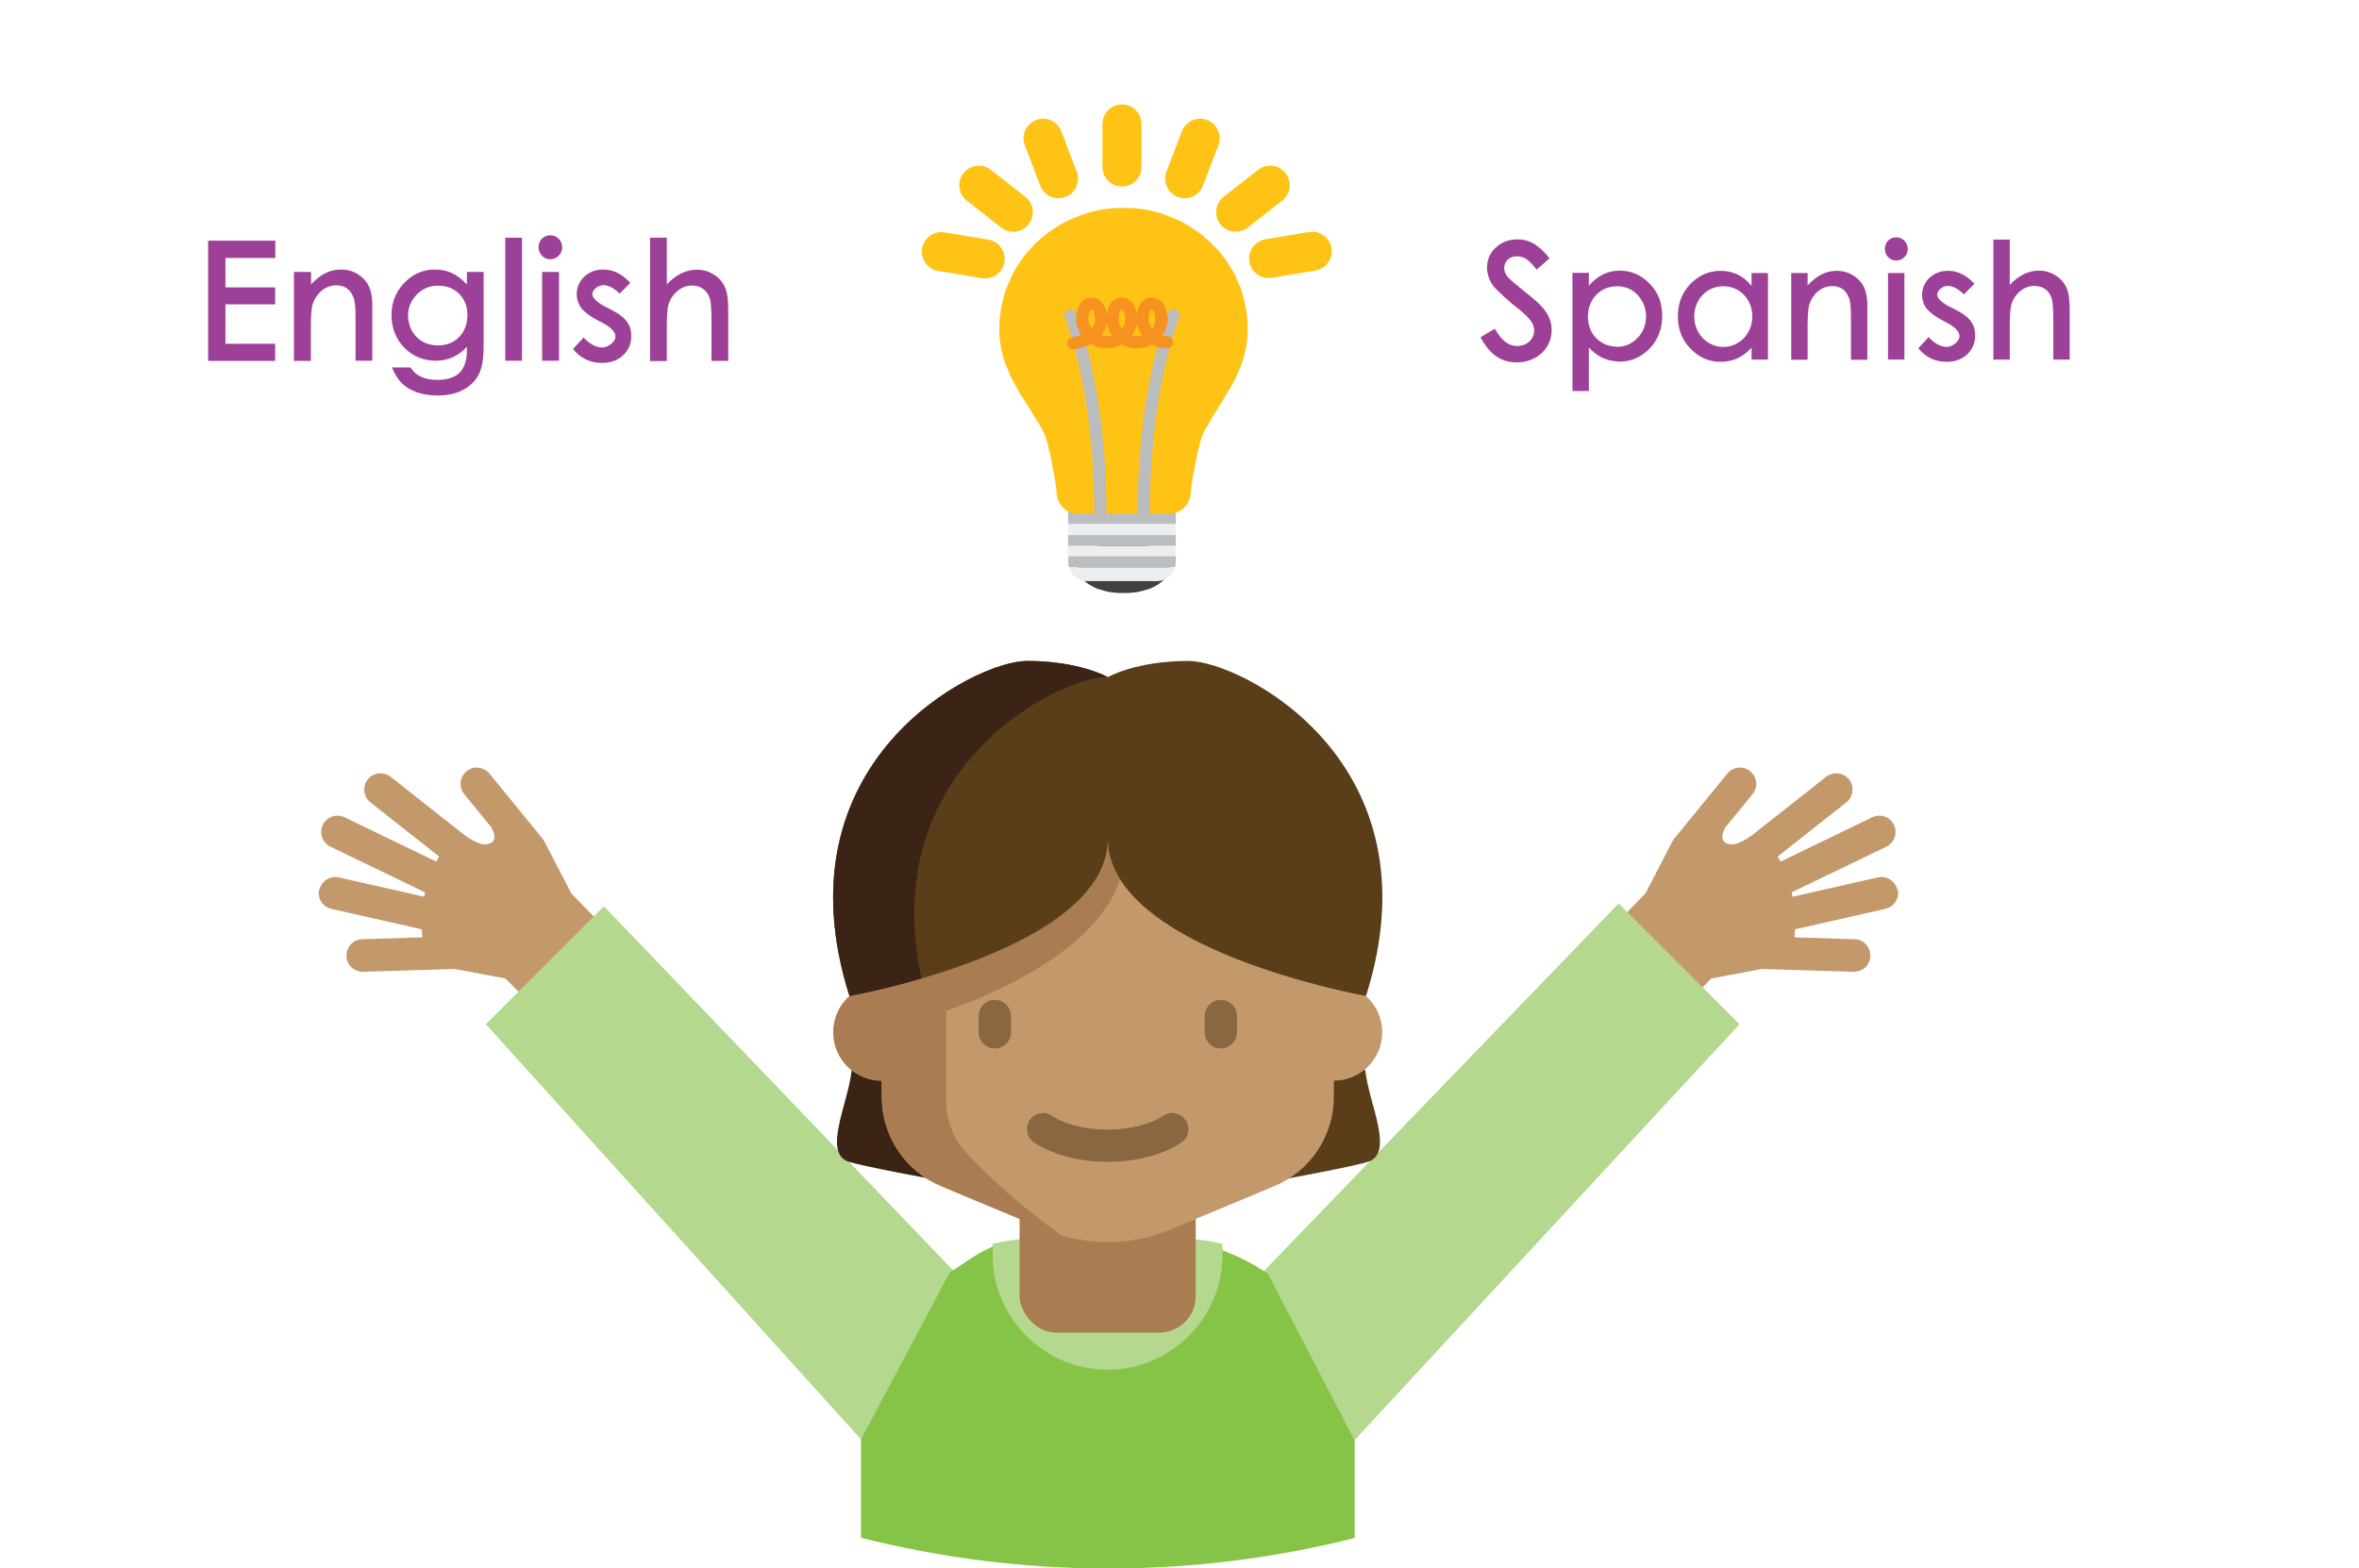 <?xml version="1.0" encoding="UTF-8"?>
<svg id="Layer_2" data-name="Layer 2" xmlns="http://www.w3.org/2000/svg" xmlns:xlink="http://www.w3.org/1999/xlink" viewBox="0 0 126.72 84.26">
  <defs>
    <style>
      .cls-1 {
        fill: #c3996c;
      }

      .cls-1, .cls-2, .cls-3, .cls-4, .cls-5, .cls-6, .cls-7, .cls-8, .cls-9, .cls-10, .cls-11, .cls-12, .cls-13, .cls-14 {
        stroke-width: 0px;
      }

      .cls-2 {
        fill: #9d4098;
      }

      .cls-3 {
        fill: #8a6741;
      }

      .cls-4 {
        fill: #414142;
      }

      .cls-5 {
        fill: #a97d51;
      }

      .cls-6 {
        fill: #eceeef;
      }

      .cls-7 {
        fill: #3b2416;
      }

      .cls-15 {
        stroke: #babcbe;
      }

      .cls-15, .cls-16, .cls-17 {
        fill: none;
        stroke-linecap: round;
      }

      .cls-15, .cls-17 {
        stroke-linejoin: round;
        stroke-width: .65px;
      }

      .cls-8 {
        fill: #5a3e19;
      }

      .cls-9 {
        fill: #bbbec0;
      }

      .cls-10 {
        filter: url(#drop-shadow-2);
      }

      .cls-10, .cls-11 {
        fill: #fff;
      }

      .cls-11 {
        filter: url(#drop-shadow-1);
      }

      .cls-16 {
        stroke: #ffc316;
        stroke-miterlimit: 10;
        stroke-width: 2.1px;
      }

      .cls-12 {
        fill: #85c446;
      }

      .cls-13 {
        fill: #ffc316;
      }

      .cls-14 {
        fill: #b4d88e;
      }

      .cls-17 {
        stroke: #f59220;
      }
    </style>
    <filter id="drop-shadow-1" filterUnits="userSpaceOnUse">
      <feOffset dx="3" dy="3"/>
      <feGaussianBlur result="blur" stdDeviation="2"/>
      <feFlood flood-color="#231f20" flood-opacity=".1"/>
      <feComposite in2="blur" operator="in"/>
      <feComposite in="SourceGraphic"/>
    </filter>
    <filter id="drop-shadow-2" filterUnits="userSpaceOnUse">
      <feOffset dx="3" dy="3"/>
      <feGaussianBlur result="blur-2" stdDeviation="2"/>
      <feFlood flood-color="#231f20" flood-opacity=".1"/>
      <feComposite in2="blur-2" operator="in"/>
      <feComposite in="SourceGraphic"/>
    </filter>
  </defs>
  <g id="Layer_1-2" data-name="Layer 1">
    <g>
      <g>
        <polygon class="cls-4" points="60.35 29.09 60.35 29.09 60.6 29.11 60.85 29.12 61.09 29.16 61.31 29.2 61.53 29.27 61.74 29.33 61.93 29.41 62.11 29.49 62.26 29.6 62.41 29.71 62.53 29.83 62.64 29.95 62.72 30.07 62.78 30.2 62.82 30.34 62.83 30.48 62.83 30.48 62.82 30.62 62.78 30.76 62.72 30.89 62.64 31.02 62.53 31.14 62.41 31.25 62.26 31.37 62.11 31.46 61.93 31.56 61.74 31.64 61.53 31.7 61.31 31.76 61.09 31.81 60.85 31.84 60.6 31.86 60.35 31.86 60.35 31.86 60.11 31.86 59.86 31.84 59.61 31.81 59.39 31.76 59.18 31.7 58.97 31.64 58.78 31.56 58.6 31.46 58.45 31.37 58.3 31.25 58.18 31.14 58.07 31.02 57.98 30.89 57.93 30.76 57.89 30.62 57.87 30.48 57.87 30.48 57.89 30.34 57.93 30.2 57.98 30.07 58.07 29.95 58.18 29.83 58.3 29.71 58.45 29.6 58.6 29.49 58.78 29.41 58.97 29.33 59.18 29.27 59.39 29.2 59.61 29.16 59.86 29.12 60.11 29.11 60.35 29.09 60.35 29.09 60.35 29.09"/>
        <polygon class="cls-6" points="57.38 29.32 63.16 29.32 63.16 29.91 57.38 29.91 57.38 29.32 57.38 29.32"/>
        <polygon class="cls-9" points="57.38 30.23 57.38 30.23 57.39 30.36 57.42 30.48 63.12 30.48 63.12 30.48 63.15 30.36 63.16 30.23 63.16 29.89 57.38 29.89 57.38 30.23 57.38 30.23 57.38 30.23"/>
        <polygon class="cls-6" points="58.41 31.22 62.15 31.22 62.15 31.22 62.33 31.21 62.49 31.16 62.64 31.09 62.78 31.01 62.89 30.9 63 30.77 63.08 30.64 63.14 30.48 57.44 30.48 57.44 30.48 57.49 30.64 57.56 30.77 57.65 30.9 57.78 31.01 57.92 31.09 58.07 31.16 58.23 31.21 58.41 31.22 58.41 31.22 58.41 31.22"/>
        <polygon class="cls-9" points="57.38 28.73 63.16 28.73 63.16 29.32 57.38 29.32 57.38 28.73 57.38 28.73"/>
        <polygon class="cls-9" points="57.38 26.98 63.16 26.98 63.16 28.16 57.38 28.16 57.38 26.98 57.38 26.98"/>
        <polygon class="cls-6" points="57.38 28.16 63.16 28.16 63.16 28.75 57.38 28.75 57.38 28.16 57.38 28.16"/>
        <polygon class="cls-13" points="67.03 17.64 67.03 17.64 67.01 17.31 66.99 16.99 66.94 16.66 66.89 16.34 66.81 16.03 66.73 15.73 66.62 15.42 66.49 15.13 66.37 14.83 66.22 14.55 66.05 14.29 65.89 14.02 65.7 13.77 65.51 13.53 65.29 13.29 65.07 13.06 64.83 12.85 64.6 12.65 64.34 12.45 64.08 12.28 63.81 12.1 63.53 11.94 63.25 11.81 62.94 11.68 62.64 11.56 62.34 11.45 62.03 11.37 61.7 11.29 61.37 11.24 61.04 11.2 60.7 11.17 60.35 11.17 60.35 11.17 60.01 11.17 59.67 11.2 59.34 11.24 59.01 11.29 58.68 11.37 58.37 11.45 58.07 11.56 57.76 11.68 57.46 11.81 57.18 11.94 56.9 12.1 56.63 12.28 56.37 12.45 56.11 12.65 55.87 12.85 55.64 13.06 55.42 13.29 55.2 13.53 55.01 13.77 54.82 14.02 54.65 14.29 54.49 14.55 54.34 14.83 54.22 15.13 54.09 15.42 53.98 15.73 53.9 16.03 53.82 16.34 53.76 16.66 53.72 16.99 53.69 17.31 53.68 17.64 53.68 17.64 53.69 18.07 53.74 18.47 53.8 18.84 53.9 19.2 54.01 19.55 54.15 19.89 54.28 20.21 54.45 20.53 54.63 20.85 54.8 21.16 55.2 21.78 55.6 22.44 55.81 22.77 56.01 23.12 56.01 23.12 56.08 23.28 56.16 23.46 56.23 23.69 56.3 23.94 56.44 24.5 56.54 25.07 56.64 25.6 56.71 26.04 56.76 26.47 56.76 26.47 56.76 26.59 56.79 26.7 56.82 26.8 56.86 26.91 56.9 27 56.97 27.11 57.02 27.19 57.11 27.27 57.19 27.35 57.28 27.42 57.38 27.47 57.48 27.51 57.59 27.55 57.7 27.58 57.81 27.6 57.93 27.6 62.79 27.6 62.79 27.6 62.92 27.6 63.03 27.58 63.14 27.55 63.25 27.51 63.34 27.47 63.44 27.42 63.53 27.35 63.61 27.27 63.68 27.19 63.75 27.11 63.82 27 63.86 26.91 63.9 26.8 63.93 26.7 63.96 26.59 63.96 26.47 63.96 26.47 64.01 26.04 64.08 25.6 64.18 25.07 64.29 24.5 64.42 23.94 64.49 23.69 64.56 23.46 64.64 23.28 64.71 23.12 64.71 23.12 64.92 22.77 65.11 22.44 65.52 21.78 65.9 21.16 66.08 20.85 66.26 20.53 66.42 20.21 66.56 19.89 66.7 19.55 66.81 19.2 66.9 18.84 66.97 18.47 67.01 18.07 67.03 17.64 67.03 17.64 67.03 17.64"/>
        <path class="cls-15" d="M59.11,27.6c0-6.8-1.6-10.65-1.6-10.65"/>
        <path class="cls-15" d="M61.44,27.6c0-6.8,1.6-10.65,1.6-10.65"/>
        <path class="cls-17" d="M60.78,17.11c0,.71-.59,1.28-1.32,1.28s-1.32-.57-1.32-1.28c0-.22.07-.8.49-.8s.52.56.52.8c0,.81-.69,1.21-1.5,1.33"/>
        <path class="cls-17" d="M62.4,17.11c0,.71-.59,1.28-1.32,1.28s-1.32-.57-1.32-1.28c0-.22.07-.8.49-.8s.52.56.52.8"/>
        <path class="cls-17" d="M62.7,18.39c-.73,0-1.32-.57-1.32-1.28,0-.22.07-.8.49-.8s.52.56.52.8"/>
        <line class="cls-16" x1="60.27" y1="8.97" x2="60.27" y2="6.66"/>
        <line class="cls-16" x1="63.64" y1="9.6" x2="64.47" y2="7.43"/>
        <line class="cls-16" x1="66.38" y1="11.4" x2="68.23" y2="9.95"/>
        <line class="cls-16" x1="68.15" y1="13.89" x2="70.49" y2="13.5"/>
        <line class="cls-16" x1="52.92" y1="13.91" x2="50.57" y2="13.52"/>
        <line class="cls-16" x1="54.43" y1="11.4" x2="52.58" y2="9.95"/>
        <line class="cls-16" x1="56.86" y1="9.6" x2="56.03" y2="7.43"/>
      </g>
      <path class="cls-11" d="M111.48,3.03h-31.24c-3.37,0-6.09,2.97-6.09,6.64v14.5c0,3.67,2.73,6.64,6.09,6.64h2.32l-2.24,6.64c-.37,1.1.04,1.44.92.77l9.69-7.41h20.55c3.37,0,6.09-2.97,6.09-6.64v-14.5c0-3.67-2.73-6.64-6.09-6.64Z"/>
      <path class="cls-10" d="M9.11,3.03h31.24c3.37,0,6.09,2.97,6.09,6.64v14.5c0,3.67-2.73,6.64-6.09,6.64h-2.32s2.24,6.64,2.24,6.64c.37,1.1-.04,1.44-.92.77l-9.69-7.41H9.11c-3.37,0-6.09-2.97-6.09-6.64v-14.5c0-3.67,2.73-6.64,6.09-6.64Z"/>
      <path class="cls-1" d="M101.92,47.8c-.11-.47-.58-.77-1.05-.66l-4.58,1.04-.04-.24,5.08-2.45c.43-.21.62-.73.41-1.17-.21-.44-.73-.62-1.17-.41l-4.92,2.38-.16-.27,3.69-2.91c.38-.3.44-.85.15-1.23-.3-.38-.85-.44-1.23-.15l-3.98,3.14c-.79.55-1.04.52-1.31.46-.26-.06-.44-.34-.11-.9l1.44-1.76c.31-.37.25-.92-.12-1.23-.37-.31-.92-.25-1.23.12l-2.85,3.49s-.07.1-.1.15l-1.45,2.8-1.86,1.91-.02.02-.03.03-.15.15s-.03.03-.04.05l-15.52,16.54,3.11,7.56,17.28-20.91.77-.78,2.72-.51,4.92.15c.48.01.89-.36.9-.85s-.36-.89-.85-.9l-3.22-.1.02-.43,4.86-1.1c.47-.11.77-.57.66-1.05Z"/>
      <path class="cls-1" d="M17.16,47.8c.11-.47.58-.77,1.05-.66l4.58,1.04.04-.24-5.08-2.45c-.43-.21-.62-.73-.41-1.17.21-.44.73-.62,1.17-.41l4.92,2.38.16-.27-3.69-2.91c-.38-.3-.44-.85-.15-1.23.3-.38.85-.44,1.23-.15l3.98,3.14c.79.55,1.04.52,1.31.46.26-.06.44-.34.11-.9l-1.44-1.76c-.31-.37-.25-.92.12-1.23.37-.31.92-.25,1.23.12l2.85,3.49s.07.1.1.15l1.45,2.8,1.86,1.91.02.02.03.03.15.15s.03.03.04.05l15.52,16.54-3.11,7.56-17.28-20.91-.77-.78-2.72-.51-4.92.15c-.48.01-.89-.36-.9-.85-.01-.48.36-.89.85-.9l3.22-.1-.02-.43-4.86-1.1c-.47-.11-.77-.57-.66-1.05Z"/>
      <polygon class="cls-14" points="72.76 77.38 58.37 78.16 86.95 48.54 93.44 55.03 72.76 77.38"/>
      <polygon class="cls-14" points="32.44 48.69 26.1 55.03 46.25 77.33 60.7 78.16 32.44 48.69"/>
      <path class="cls-12" d="M62.03,66.53h-6.22c-2.21,0-3.09.69-4.8,1.85l-4.76,8.96v5.28c4.25,1.07,8.7,1.65,13.28,1.65s9-.57,13.24-1.64v-5.23l-4.66-8.96c-1.74-1.2-3.82-1.9-6.08-1.9Z"/>
      <path class="cls-14" d="M59.5,73.59h0c3.4,0,6.17-2.78,6.17-6.17v-.59c-.8-.19-1.62-.3-2.47-.3h-7.41c-.85,0-1.68.11-2.47.3v.59c0,3.4,2.78,6.17,6.17,6.17Z"/>
      <rect class="cls-5" x="54.77" y="58.6" width="9.46" height="13" rx="1.96" ry="1.96"/>
      <path class="cls-7" d="M45.75,57.5c-.17,1.73-1.59,4.46-.15,4.92,1.44.46,13.12,2.49,13.12,2.49l-1.7-10.22-11.26,2.81Z"/>
      <path class="cls-8" d="M73.34,57.5c.17,1.73,1.59,4.46.15,4.92-1.44.46-13.12,2.49-13.12,2.49l1.7-10.22,11.27,2.81Z"/>
      <path class="cls-1" d="M71.66,52.86v-1.74c0-2.39-1.94-6.07-4.34-6.07h-15.61c-2.39,0-4.34,3.68-4.34,6.07v1.74c-1.44,0-2.6,1.16-2.6,2.6s1.16,2.6,2.6,2.6v.87c0,2.1,1.26,4,3.2,4.8l5.6,2.34c1.06.44,2.19.67,3.34.67s2.28-.23,3.33-.67l5.61-2.34c1.94-.81,3.2-2.7,3.2-4.8v-.87c1.44,0,2.6-1.16,2.6-2.6s-1.16-2.6-2.6-2.6"/>
      <path class="cls-3" d="M53.44,56.33h0c-.48,0-.87-.39-.87-.87v-.87c0-.48.39-.87.87-.87s.87.39.87.87v.87c0,.48-.39.87-.87.87"/>
      <path class="cls-3" d="M65.58,56.33h0c-.48,0-.87-.39-.87-.87v-.87c0-.48.39-.87.87-.87s.87.39.87.87v.87c0,.48-.39.87-.87.87"/>
      <path class="cls-3" d="M59.51,62.42c-1.54,0-2.98-.38-3.96-1.04-.4-.27-.5-.81-.23-1.2.27-.4.81-.5,1.2-.23.68.46,1.8.74,2.98.74s2.3-.28,2.98-.74c.4-.27.94-.17,1.21.23.27.4.17.94-.23,1.2-.97.66-2.42,1.04-3.96,1.04"/>
      <path class="cls-5" d="M60.37,46.07l-1.08-1.45c-2.57,5.85-9.41,6.89-11.93,7.02v1.22c-1.44,0-2.6,1.16-2.6,2.6s1.16,2.6,2.6,2.6v.87c0,2.1,1.26,4,3.2,4.8l5.6,2.34c.27.11.55.21.84.3-2.48-1.81-4.13-3.39-5.09-4.43-.7-.75-1.08-1.75-1.08-2.78v-4.85c2.46-.86,9.3-3.65,9.53-8.24"/>
      <path class="cls-8" d="M63.84,35.51c-2.82,0-4.33.87-4.33.87,0,0-1.52-.87-4.34-.87s-13.52,5.43-9.54,18c0,0,13.88-2.46,13.88-8.46,0,6,13.87,8.46,13.87,8.46,3.98-12.58-6.72-18-9.54-18"/>
      <path class="cls-7" d="M59.51,36.38h0s-1.52-.87-4.34-.87-13.52,5.43-9.54,18c0,0,1.68-.3,3.87-.94-2.45-11.28,7.32-16.19,10.01-16.2"/>
      <g>
        <path class="cls-2" d="M11.18,12.93h3.61v.93h-2.68v1.58h2.67v.91h-2.67v2.12h2.67v.92h-3.6v-6.45Z"/>
        <path class="cls-2" d="M15.8,14.61h.91v.67c.52-.56,1.02-.8,1.61-.8.33,0,.63.08.9.25.13.08.25.18.36.3.25.27.4.66.42,1.25,0,.18,0,.36,0,.56v2.54h-.9v-2.18c0-.85-.04-1.14-.19-1.38-.16-.33-.46-.49-.85-.49-.64,0-1.13.5-1.29,1.1-.04.2-.07.58-.07,1.13v1.83h-.91v-4.77Z"/>
        <path class="cls-2" d="M25.07,14.61h.91v3.69c0,.75,0,1.56-.45,2.11s-1.12.84-2.01.84c-.43,0-.81-.06-1.14-.18-.65-.23-1.05-.63-1.32-1.33h.99c.3.46.76.67,1.44.67,1.29,0,1.63-.73,1.59-1.78-.45.5-1.02.75-1.68.75-.62,0-1.2-.22-1.64-.66-.49-.47-.73-1.09-.73-1.82s.31-1.38.83-1.84c.41-.37.93-.58,1.48-.58.67,0,1.2.22,1.74.8v-.67ZM21.92,16.93c0,.94.66,1.63,1.61,1.63s1.58-.69,1.58-1.64-.69-1.58-1.57-1.57c-.87-.03-1.62.72-1.62,1.58Z"/>
        <path class="cls-2" d="M27.14,12.77h.9v6.61h-.9v-6.61Z"/>
        <path class="cls-2" d="M30.2,13.29c0,.35-.29.64-.64.64s-.63-.29-.63-.65.27-.64.63-.64.64.29.64.65ZM29.12,14.61h.91v4.77h-.91v-4.77Z"/>
        <path class="cls-2" d="M33.29,15.78c-.31-.31-.61-.46-.89-.46-.25,0-.58.24-.58.48,0,.32.55.61.89.78.75.37,1.2.72,1.2,1.48,0,.4-.14.75-.44,1.03-.3.28-.67.41-1.14.41-.62,0-1.17-.26-1.55-.75l.57-.62c.3.34.67.54,1,.54.31,0,.71-.31.71-.58,0-.34-.4-.6-.84-.82-.45-.22-.77-.46-.98-.7-.17-.23-.26-.49-.26-.77,0-.35.14-.69.4-.93.28-.26.61-.39,1.03-.39.53,0,1.03.25,1.45.72l-.58.58Z"/>
        <path class="cls-2" d="M34.92,12.77h.9v2.51c.49-.52,1.02-.79,1.61-.79.33,0,.63.08.9.25.51.31.74.8.77,1.42.02.22.02.47.02.74v2.49h-.9v-2.18c0-.55-.03-.92-.07-1.11-.12-.47-.48-.76-.97-.76-.63,0-1.13.49-1.29,1.09-.04.19-.07.58-.07,1.14v1.83h-.9v-6.61Z"/>
      </g>
      <g>
        <path class="cls-2" d="M82.54,14.48c-.31-.39-.58-.71-1.05-.71-.67,0-.91.71-.45,1.16.09.11.37.34.84.72.39.31.65.53.8.68.5.49.67.92.67,1.41,0,1.02-.85,1.73-1.86,1.73-.83,0-1.45-.39-1.96-1.35l.77-.46c.35.63.74.93,1.19.93.8,0,1.17-.78.74-1.35-.12-.18-.37-.41-.71-.69-.45-.33-1.17-1-1.33-1.22-.44-.64-.43-1.48.15-2.02.31-.29.7-.45,1.17-.45.61,0,1.11.25,1.73,1.02l-.69.6Z"/>
        <path class="cls-2" d="M85.35,14.67v.68c.46-.53,1-.81,1.66-.81.63,0,1.17.24,1.61.71.46.46.67,1.04.67,1.73s-.23,1.27-.67,1.74c-.46.47-.99.71-1.62.71-.07,0-.13,0-.19-.02-.56-.04-1.04-.28-1.46-.74v2.34h-.88v-6.35h.88ZM85.3,17c0,.51.17.93.52,1.24.3.26.67.39,1.09.39s.76-.18,1.05-.47c.31-.31.46-.71.46-1.16s-.17-.85-.46-1.16c-.3-.32-.67-.46-1.1-.46-.91,0-1.56.71-1.56,1.62Z"/>
        <path class="cls-2" d="M94.09,14.67h.88v4.65h-.88v-.64c-.48.52-1.02.76-1.66.76s-1.17-.24-1.62-.71c-.46-.47-.68-1.05-.68-1.74s.23-1.27.67-1.73c.46-.47,1-.71,1.63-.71.67,0,1.22.27,1.66.81v-.68ZM91.01,17c0,.88.67,1.64,1.56,1.64s1.56-.74,1.56-1.64-.65-1.62-1.56-1.62-1.56.74-1.56,1.62Z"/>
        <path class="cls-2" d="M96.22,14.67h.88v.66c.51-.54.99-.78,1.57-.78.32,0,.61.08.88.25.13.08.25.18.35.29.25.26.39.64.41,1.22,0,.17,0,.35,0,.54v2.48h-.88v-2.13c0-.83-.04-1.11-.18-1.35-.16-.32-.45-.48-.83-.48-.62,0-1.1.49-1.25,1.07-.04.19-.07.56-.07,1.1v1.79h-.88v-4.65Z"/>
        <path class="cls-2" d="M102.48,13.38c0,.34-.28.62-.62.62s-.61-.28-.61-.63.26-.62.61-.62.62.28.62.63ZM101.42,14.67h.88v4.65h-.88v-4.65Z"/>
        <path class="cls-2" d="M105.49,15.81c-.3-.3-.6-.45-.87-.45-.25,0-.56.24-.56.46,0,.32.53.6.87.76.73.36,1.17.7,1.17,1.45,0,.39-.14.74-.43,1.01s-.66.4-1.11.4c-.6,0-1.14-.25-1.51-.73l.55-.6c.29.33.66.53.97.53.3,0,.69-.3.69-.57,0-.33-.39-.59-.81-.8-.44-.22-.75-.45-.95-.68-.17-.23-.25-.47-.25-.75,0-.34.14-.67.39-.91.27-.25.6-.38,1.01-.38.52,0,1.01.25,1.41.7l-.56.56Z"/>
        <path class="cls-2" d="M107.08,12.87h.88v2.44c.47-.51.99-.77,1.57-.77.32,0,.61.08.88.25.5.3.72.78.75,1.38.02.22.02.46.02.72v2.43h-.88v-2.13c0-.53-.03-.89-.07-1.09-.11-.46-.46-.74-.95-.74-.61,0-1.1.48-1.25,1.06-.04.18-.07.56-.07,1.11v1.79h-.88v-6.45Z"/>
      </g>
    </g>
  </g>
</svg>
